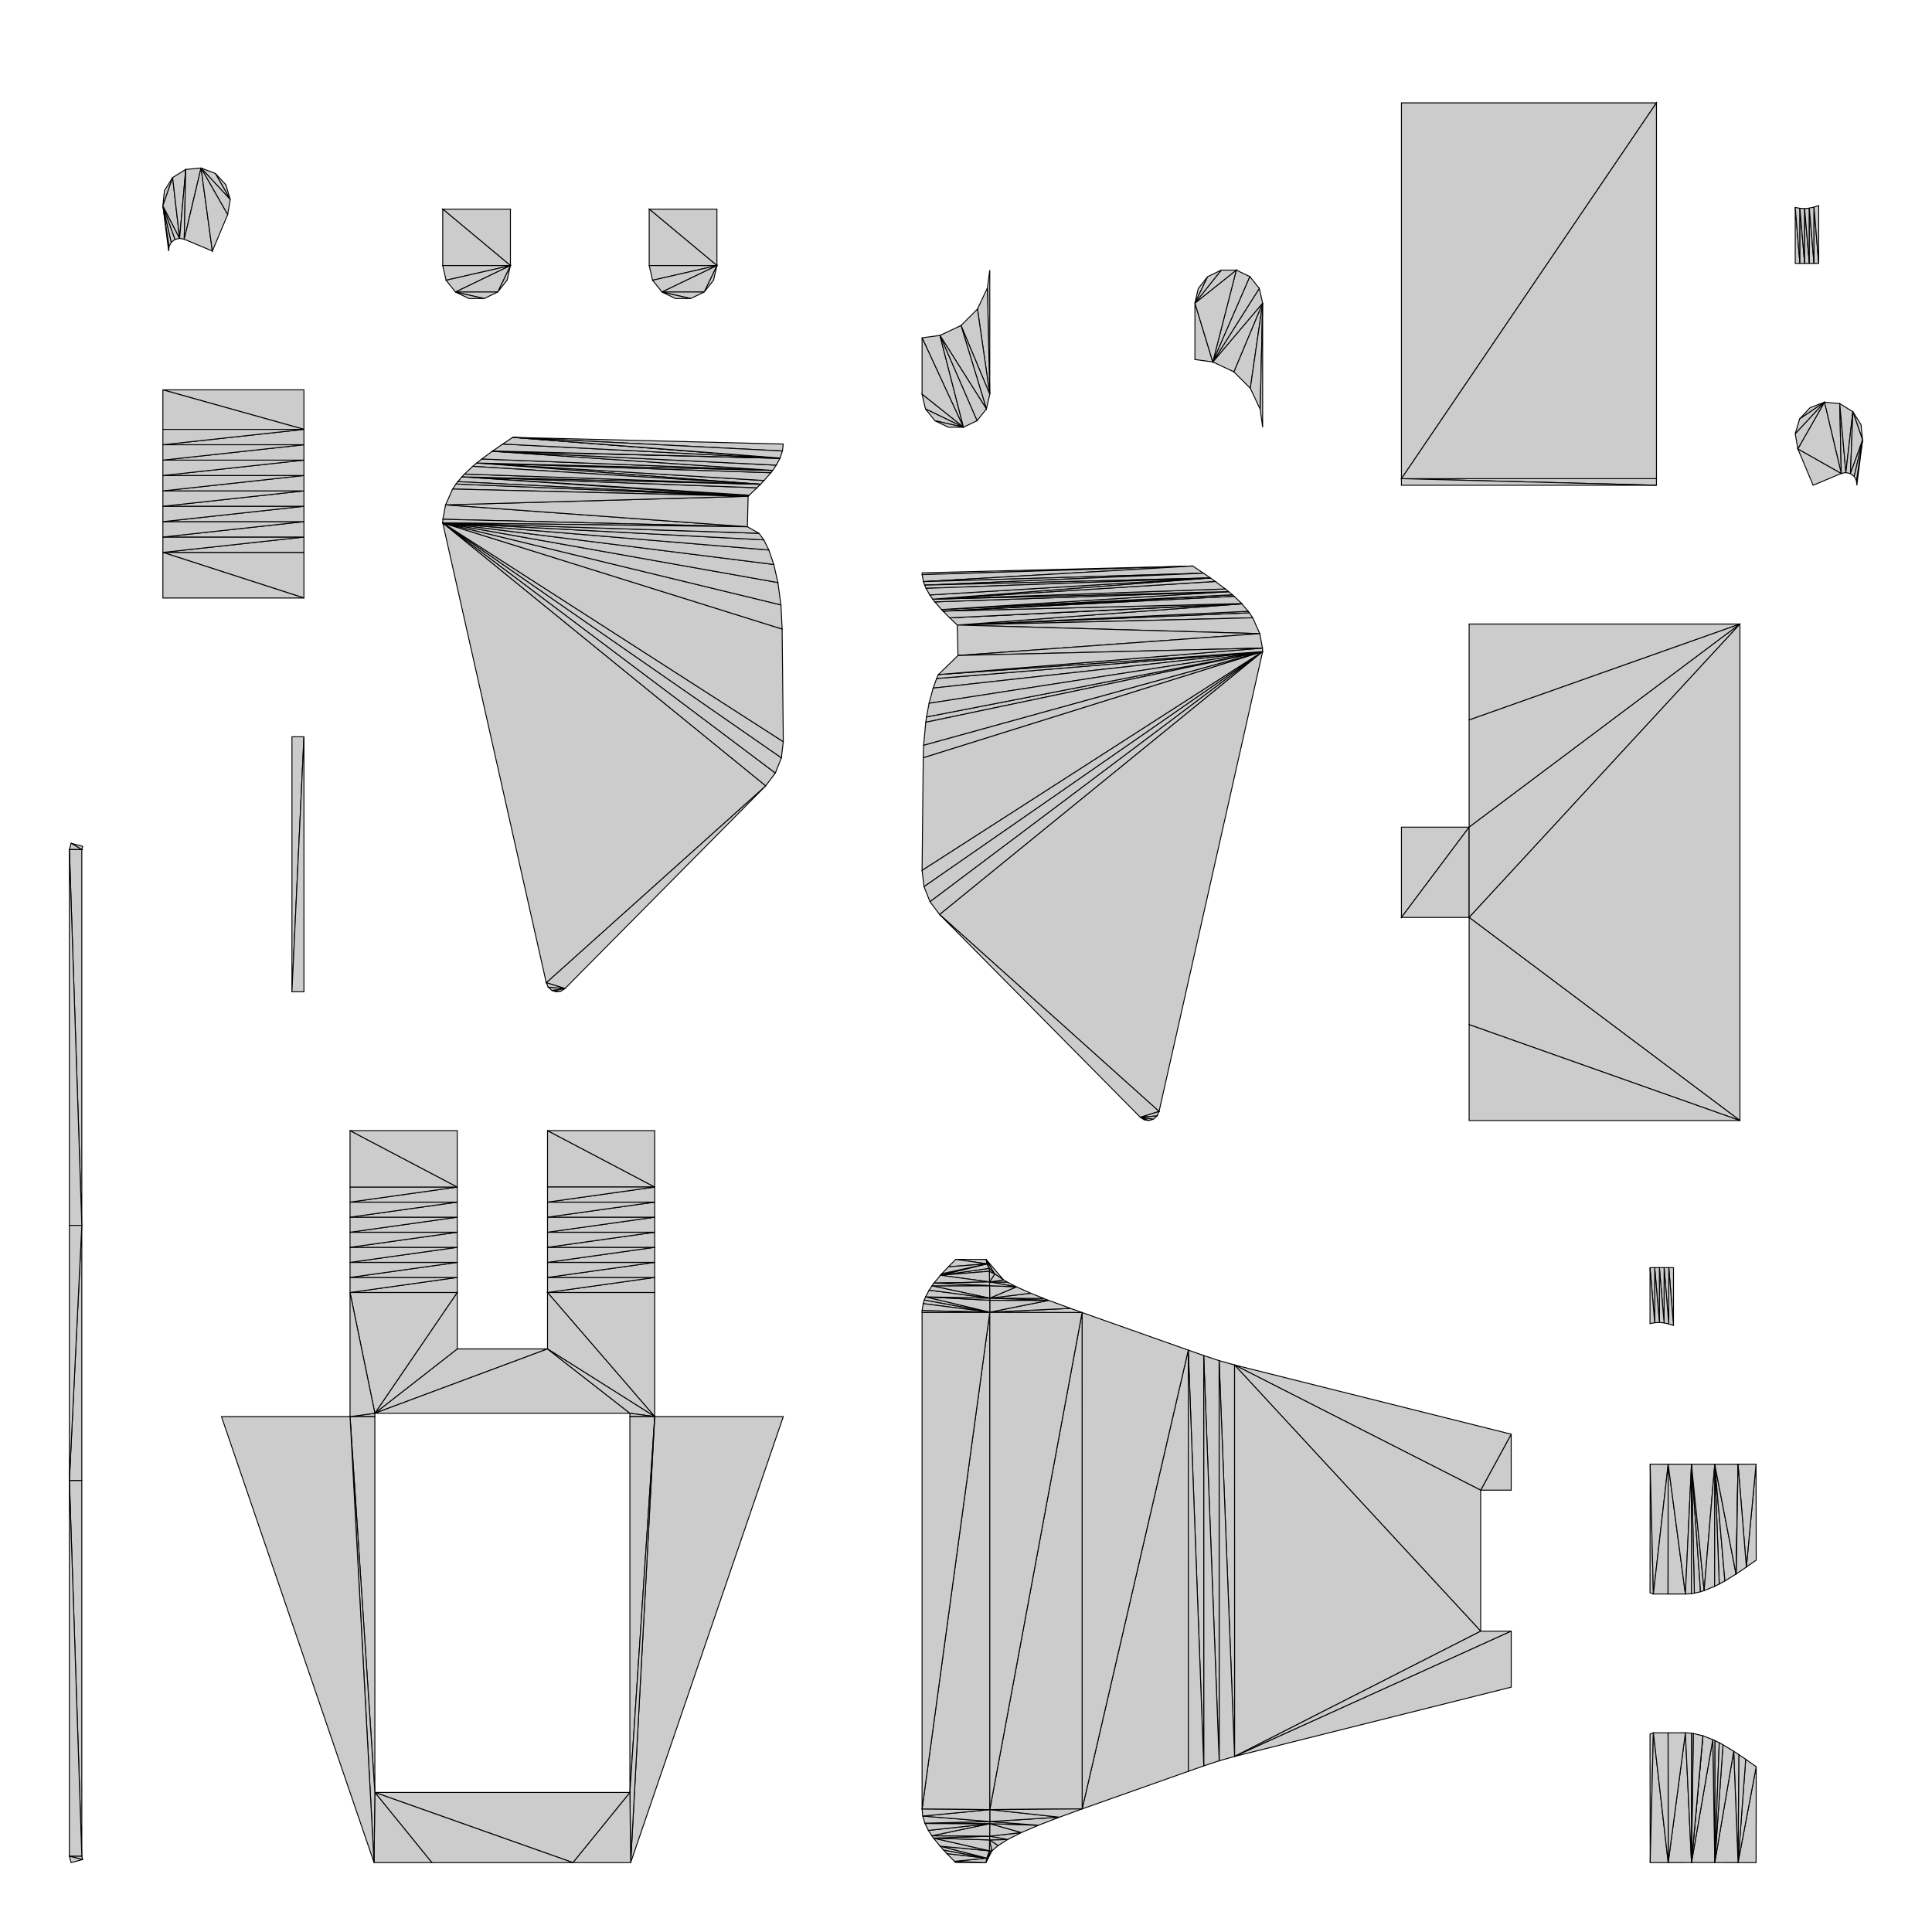 <?xml version="1.0" standalone="no"?>
<!DOCTYPE svg PUBLIC "-//W3C//DTD SVG 1.1//EN" 
  "http://www.w3.org/Graphics/SVG/1.1/DTD/svg11.dtd">
<svg width="2048" height="2048" viewBox="0 0 2048 2048"
     xmlns="http://www.w3.org/2000/svg" version="1.1">
<desc>uv_edit.blend, (Blender 4.2.1 LTS)</desc>
<polygon stroke="black" stroke-width="1" fill="rgb(204, 204, 204)" fill-opacity="1" points="1014.725,662.565 1327.955,654.915 1324.382,649.593 " />
<polygon stroke="black" stroke-width="1" fill="rgb(204, 204, 204)" fill-opacity="1" points="1324.382,649.593 1323.165,647.971 1014.725,662.565 " />
<polygon stroke="black" stroke-width="1" fill="rgb(204, 204, 204)" fill-opacity="1" points="1014.725,662.565 1323.165,647.971 1316.370,640.095 " />
<polygon stroke="black" stroke-width="1" fill="rgb(204, 204, 204)" fill-opacity="1" points="1014.725,662.565 1316.370,640.095 1006.692,654.888 " />
<polygon stroke="black" stroke-width="1" fill="rgb(204, 204, 204)" fill-opacity="1" points="1006.692,654.888 1316.370,640.095 1316.276,639.789 " />
<polygon stroke="black" stroke-width="1" fill="rgb(204, 204, 204)" fill-opacity="1" points="1006.692,654.888 1316.276,639.789 999.607,647.777 " />
<polygon stroke="black" stroke-width="1" fill="rgb(204, 204, 204)" fill-opacity="1" points="1316.276,639.789 1308.223,632.070 999.607,647.777 " />
<polygon stroke="black" stroke-width="1" fill="rgb(204, 204, 204)" fill-opacity="1" points="999.607,647.777 1308.223,632.070 1306.419,630.491 " />
<polygon stroke="black" stroke-width="1" fill="rgb(204, 204, 204)" fill-opacity="1" points="999.607,647.777 1306.419,630.491 998.034,646.120 " />
<polygon stroke="black" stroke-width="1" fill="rgb(204, 204, 204)" fill-opacity="1" points="998.034,646.120 1306.419,630.491 1302.413,627.130 " />
<polygon stroke="black" stroke-width="1" fill="rgb(204, 204, 204)" fill-opacity="1" points="998.034,646.120 1302.413,627.130 990.936,638.021 " />
<polygon stroke="black" stroke-width="1" fill="rgb(204, 204, 204)" fill-opacity="1" points="990.936,638.021 1302.413,627.130 988.701,635.142 " />
<polygon stroke="black" stroke-width="1" fill="rgb(204, 204, 204)" fill-opacity="1" points="1302.413,627.130 1298.899,624.313 988.701,635.142 " />
<polygon stroke="black" stroke-width="1" fill="rgb(204, 204, 204)" fill-opacity="1" points="988.701,635.142 1298.899,624.313 1288.273,616.357 " />
<polygon stroke="black" stroke-width="1" fill="rgb(204, 204, 204)" fill-opacity="1" points="988.701,635.142 1288.273,616.357 1283.003,612.632 " />
<polygon stroke="black" stroke-width="1" fill="rgb(204, 204, 204)" fill-opacity="1" points="988.701,635.142 1283.003,612.632 985.576,630.680 " />
<polygon stroke="black" stroke-width="1" fill="rgb(204, 204, 204)" fill-opacity="1" points="977.437,607.205 977.539,609.156 1264.403,600.011 " />
<polygon stroke="black" stroke-width="1" fill="rgb(204, 204, 204)" fill-opacity="1" points="1264.403,600.011 977.539,609.156 978.895,616.553 " />
<polygon stroke="black" stroke-width="1" fill="rgb(204, 204, 204)" fill-opacity="1" points="1264.403,600.011 978.895,616.553 1275.731,607.615 " />
<polygon stroke="black" stroke-width="1" fill="rgb(204, 204, 204)" fill-opacity="1" points="1275.731,607.615 978.895,616.553 980.155,620.292 " />
<polygon stroke="black" stroke-width="1" fill="rgb(204, 204, 204)" fill-opacity="1" points="1275.731,607.615 980.155,620.292 1283.003,612.632 " />
<polygon stroke="black" stroke-width="1" fill="rgb(204, 204, 204)" fill-opacity="1" points="1283.003,612.632 980.155,620.292 981.625,623.691 " />
<polygon stroke="black" stroke-width="1" fill="rgb(204, 204, 204)" fill-opacity="1" points="1283.003,612.632 981.625,623.691 985.576,630.680 " />
<polygon stroke="black" stroke-width="1" fill="rgb(204, 204, 204)" fill-opacity="1" points="483.377,513.076 479.799,518.404 793.052,526.081 " />
<polygon stroke="black" stroke-width="1" fill="rgb(204, 204, 204)" fill-opacity="1" points="794.254,524.939 489.647,505.440 793.052,526.081 " />
<polygon stroke="black" stroke-width="1" fill="rgb(204, 204, 204)" fill-opacity="1" points="793.052,526.081 489.647,505.440 485.290,510.563 " />
<polygon stroke="black" stroke-width="1" fill="rgb(204, 204, 204)" fill-opacity="1" points="793.052,526.081 485.290,510.563 483.377,513.076 " />
<polygon stroke="black" stroke-width="1" fill="rgb(204, 204, 204)" fill-opacity="1" points="794.254,524.939 802.464,517.048 489.647,505.440 " />
<polygon stroke="black" stroke-width="1" fill="rgb(204, 204, 204)" fill-opacity="1" points="489.647,505.440 802.464,517.048 806.172,513.331 " />
<polygon stroke="black" stroke-width="1" fill="rgb(204, 204, 204)" fill-opacity="1" points="489.647,505.440 806.172,513.331 492.380,502.538 " />
<polygon stroke="black" stroke-width="1" fill="rgb(204, 204, 204)" fill-opacity="1" points="809.993,509.355 505.330,490.820 806.172,513.331 " />
<polygon stroke="black" stroke-width="1" fill="rgb(204, 204, 204)" fill-opacity="1" points="806.172,513.331 505.330,490.820 501.151,494.330 " />
<polygon stroke="black" stroke-width="1" fill="rgb(204, 204, 204)" fill-opacity="1" points="806.172,513.331 501.151,494.330 492.380,502.538 " />
<polygon stroke="black" stroke-width="1" fill="rgb(204, 204, 204)" fill-opacity="1" points="809.993,509.355 817.186,501.081 505.330,490.820 " />
<polygon stroke="black" stroke-width="1" fill="rgb(204, 204, 204)" fill-opacity="1" points="505.330,490.820 817.186,501.081 819.065,498.644 " />
<polygon stroke="black" stroke-width="1" fill="rgb(204, 204, 204)" fill-opacity="1" points="505.330,490.820 819.065,498.644 510.689,486.561 " />
<polygon stroke="black" stroke-width="1" fill="rgb(204, 204, 204)" fill-opacity="1" points="510.689,486.561 819.065,498.644 521.850,478.338 " />
<polygon stroke="black" stroke-width="1" fill="rgb(204, 204, 204)" fill-opacity="1" points="819.065,498.644 822.882,493.086 521.850,478.338 " />
<polygon stroke="black" stroke-width="1" fill="rgb(204, 204, 204)" fill-opacity="1" points="521.850,478.338 822.882,493.086 826.761,485.820 " />
<polygon stroke="black" stroke-width="1" fill="rgb(204, 204, 204)" fill-opacity="1" points="521.850,478.338 826.761,485.820 522.265,478.043 " />
<polygon stroke="black" stroke-width="1" fill="rgb(204, 204, 204)" fill-opacity="1" points="522.265,478.043 826.761,485.820 532.860,470.711 " />
<polygon stroke="black" stroke-width="1" fill="rgb(204, 204, 204)" fill-opacity="1" points="829.378,478.076 830.320,470.717 543.458,463.604 " />
<polygon stroke="black" stroke-width="1" fill="rgb(204, 204, 204)" fill-opacity="1" points="532.860,470.711 826.761,485.820 543.458,463.604 " />
<polygon stroke="black" stroke-width="1" fill="rgb(204, 204, 204)" fill-opacity="1" points="543.458,463.604 826.761,485.820 826.882,485.544 " />
<polygon stroke="black" stroke-width="1" fill="rgb(204, 204, 204)" fill-opacity="1" points="543.458,463.604 826.882,485.544 829.378,478.076 " />
<polygon stroke="black" stroke-width="1" fill="rgb(204, 204, 204)" fill-opacity="1" points="694.026,1370.099 580.387,1370.099 694.026,1501.681 " />
<polygon stroke="black" stroke-width="1" fill="rgb(204, 204, 204)" fill-opacity="1" points="694.026,1501.681 580.387,1370.099 580.387,1429.909 " />
<polygon stroke="black" stroke-width="1" fill="rgb(204, 204, 204)" fill-opacity="1" points="371.052,1501.681 397.368,1501.681 397.368,1498.093 " />
<polygon stroke="black" stroke-width="1" fill="rgb(204, 204, 204)" fill-opacity="1" points="484.691,1429.909 397.368,1498.093 580.387,1429.909 " />
<polygon stroke="black" stroke-width="1" fill="rgb(204, 204, 204)" fill-opacity="1" points="580.387,1429.909 397.368,1498.093 667.710,1498.093 " />
<polygon stroke="black" stroke-width="1" fill="rgb(204, 204, 204)" fill-opacity="1" points="580.387,1429.909 667.710,1498.093 694.026,1501.681 " />
<polygon stroke="black" stroke-width="1" fill="rgb(204, 204, 204)" fill-opacity="1" points="694.026,1501.681 667.710,1498.093 667.710,1501.681 " />
<polygon stroke="black" stroke-width="1" fill="rgb(204, 204, 204)" fill-opacity="1" points="484.691,1429.909 484.691,1370.099 397.368,1498.093 " />
<polygon stroke="black" stroke-width="1" fill="rgb(204, 204, 204)" fill-opacity="1" points="397.368,1498.093 484.691,1370.099 371.052,1370.099 " />
<polygon stroke="black" stroke-width="1" fill="rgb(204, 204, 204)" fill-opacity="1" points="397.368,1498.093 371.052,1370.099 371.052,1501.681 " />
<polygon stroke="black" stroke-width="1" fill="rgb(204, 204, 204)" fill-opacity="1" points="694.026,1501.681 667.710,1501.681 667.710,1900.061 " />
<polygon stroke="black" stroke-width="1" fill="rgb(204, 204, 204)" fill-opacity="1" points="322.185,633.918 322.185,585.568 172.660,585.568 " />
<polygon stroke="black" stroke-width="1" fill="rgb(204, 204, 204)" fill-opacity="1" points="397.368,1900.061 397.368,1501.681 371.052,1501.681 " />
<polygon stroke="black" stroke-width="1" fill="rgb(204, 204, 204)" fill-opacity="1" points="830.320,1501.681 694.026,1501.681 668.555,1974.441 " />
<polygon stroke="black" stroke-width="1" fill="rgb(204, 204, 204)" fill-opacity="1" points="668.555,1974.441 694.026,1501.681 667.710,1900.061 " />
<polygon stroke="black" stroke-width="1" fill="rgb(204, 204, 204)" fill-opacity="1" points="668.555,1974.441 667.710,1900.061 607.301,1974.441 " />
<polygon stroke="black" stroke-width="1" fill="rgb(204, 204, 204)" fill-opacity="1" points="607.301,1974.441 667.710,1900.061 397.368,1900.061 " />
<polygon stroke="black" stroke-width="1" fill="rgb(204, 204, 204)" fill-opacity="1" points="172.660,585.568 172.660,633.918 322.185,633.918 " />
<polygon stroke="black" stroke-width="1" fill="rgb(204, 204, 204)" fill-opacity="1" points="457.776,1974.441 607.301,1974.441 397.368,1900.061 " />
<polygon stroke="black" stroke-width="1" fill="rgb(204, 204, 204)" fill-opacity="1" points="457.776,1974.441 397.368,1900.061 396.522,1974.441 " />
<polygon stroke="black" stroke-width="1" fill="rgb(204, 204, 204)" fill-opacity="1" points="396.522,1974.441 397.368,1900.061 371.052,1501.681 " />
<polygon stroke="black" stroke-width="1" fill="rgb(204, 204, 204)" fill-opacity="1" points="396.522,1974.441 371.052,1501.681 234.758,1501.681 " />
<polygon stroke="black" stroke-width="1" fill="rgb(204, 204, 204)" fill-opacity="1" points="541.074,281.501 541.074,221.691 469.302,221.691 " />
<polygon stroke="black" stroke-width="1" fill="rgb(204, 204, 204)" fill-opacity="1" points="469.302,221.691 469.302,281.501 541.074,281.501 " />
<polygon stroke="black" stroke-width="1" fill="rgb(204, 204, 204)" fill-opacity="1" points="541.074,281.501 469.302,281.501 472.856,297.071 " />
<polygon stroke="black" stroke-width="1" fill="rgb(204, 204, 204)" fill-opacity="1" points="541.074,281.501 472.856,297.071 482.814,309.558 " />
<polygon stroke="black" stroke-width="1" fill="rgb(204, 204, 204)" fill-opacity="1" points="537.520,297.071 541.074,281.501 527.563,309.558 " />
<polygon stroke="black" stroke-width="1" fill="rgb(204, 204, 204)" fill-opacity="1" points="527.563,309.558 541.074,281.501 482.814,309.558 " />
<polygon stroke="black" stroke-width="1" fill="rgb(204, 204, 204)" fill-opacity="1" points="527.563,309.558 482.814,309.558 513.174,316.487 " />
<polygon stroke="black" stroke-width="1" fill="rgb(204, 204, 204)" fill-opacity="1" points="513.174,316.487 482.814,309.558 497.203,316.487 " />
<polygon stroke="black" stroke-width="1" fill="rgb(204, 204, 204)" fill-opacity="1" points="1324.937,293.255 1310.547,286.325 1285.615,383.665 " />
<polygon stroke="black" stroke-width="1" fill="rgb(204, 204, 204)" fill-opacity="1" points="1266.676,321.311 1266.676,381.121 1285.615,383.665 " />
<polygon stroke="black" stroke-width="1" fill="rgb(204, 204, 204)" fill-opacity="1" points="1280.188,293.255 1270.230,305.741 1266.676,321.311 " />
<polygon stroke="black" stroke-width="1" fill="rgb(204, 204, 204)" fill-opacity="1" points="1307.945,394.173 1325.396,411.624 1338.448,321.311 " />
<polygon stroke="black" stroke-width="1" fill="rgb(204, 204, 204)" fill-opacity="1" points="1338.448,321.311 1325.396,411.624 1335.904,433.955 " />
<polygon stroke="black" stroke-width="1" fill="rgb(204, 204, 204)" fill-opacity="1" points="1338.448,321.311 1335.904,433.955 1338.448,452.894 " />
<polygon stroke="black" stroke-width="1" fill="rgb(204, 204, 204)" fill-opacity="1" points="1285.615,383.665 1310.547,286.325 1266.676,321.311 " />
<polygon stroke="black" stroke-width="1" fill="rgb(204, 204, 204)" fill-opacity="1" points="1266.676,321.311 1310.547,286.325 1294.577,286.325 " />
<polygon stroke="black" stroke-width="1" fill="rgb(204, 204, 204)" fill-opacity="1" points="1266.676,321.311 1294.577,286.325 1280.188,293.255 " />
<polygon stroke="black" stroke-width="1" fill="rgb(204, 204, 204)" fill-opacity="1" points="1307.945,394.173 1338.448,321.311 1285.615,383.665 " />
<polygon stroke="black" stroke-width="1" fill="rgb(204, 204, 204)" fill-opacity="1" points="1285.615,383.665 1338.448,321.311 1334.894,305.741 " />
<polygon stroke="black" stroke-width="1" fill="rgb(204, 204, 204)" fill-opacity="1" points="1285.615,383.665 1334.894,305.741 1324.937,293.255 " />
<polygon stroke="black" stroke-width="1" fill="rgb(204, 204, 204)" fill-opacity="1" points="371.052,1370.099 484.691,1370.099 484.691,1354.128 " />
<polygon stroke="black" stroke-width="1" fill="rgb(204, 204, 204)" fill-opacity="1" points="371.052,1370.099 484.691,1354.128 371.052,1354.128 " />
<polygon stroke="black" stroke-width="1" fill="rgb(204, 204, 204)" fill-opacity="1" points="371.052,1354.128 484.691,1354.128 484.691,1338.158 " />
<polygon stroke="black" stroke-width="1" fill="rgb(204, 204, 204)" fill-opacity="1" points="371.052,1354.128 484.691,1338.158 371.052,1338.158 " />
<polygon stroke="black" stroke-width="1" fill="rgb(204, 204, 204)" fill-opacity="1" points="371.052,1338.158 484.691,1338.158 484.691,1322.187 " />
<polygon stroke="black" stroke-width="1" fill="rgb(204, 204, 204)" fill-opacity="1" points="371.052,1338.158 484.691,1322.187 371.052,1322.187 " />
<polygon stroke="black" stroke-width="1" fill="rgb(204, 204, 204)" fill-opacity="1" points="371.052,1322.187 484.691,1322.187 484.691,1306.216 " />
<polygon stroke="black" stroke-width="1" fill="rgb(204, 204, 204)" fill-opacity="1" points="371.052,1322.187 484.691,1306.216 371.052,1306.216 " />
<polygon stroke="black" stroke-width="1" fill="rgb(204, 204, 204)" fill-opacity="1" points="371.052,1306.216 484.691,1306.216 484.691,1290.245 " />
<polygon stroke="black" stroke-width="1" fill="rgb(204, 204, 204)" fill-opacity="1" points="371.052,1306.216 484.691,1290.245 371.052,1290.245 " />
<polygon stroke="black" stroke-width="1" fill="rgb(204, 204, 204)" fill-opacity="1" points="371.052,1290.245 484.691,1290.245 484.691,1274.275 " />
<polygon stroke="black" stroke-width="1" fill="rgb(204, 204, 204)" fill-opacity="1" points="371.052,1290.245 484.691,1274.275 371.052,1274.274 " />
<polygon stroke="black" stroke-width="1" fill="rgb(204, 204, 204)" fill-opacity="1" points="371.052,1274.274 484.691,1274.275 484.691,1258.304 " />
<polygon stroke="black" stroke-width="1" fill="rgb(204, 204, 204)" fill-opacity="1" points="371.052,1274.274 484.691,1258.304 371.052,1258.304 " />
<polygon stroke="black" stroke-width="1" fill="rgb(204, 204, 204)" fill-opacity="1" points="371.052,1258.304 484.691,1258.304 371.052,1198.494 " />
<polygon stroke="black" stroke-width="1" fill="rgb(204, 204, 204)" fill-opacity="1" points="371.052,1198.494 484.691,1258.304 484.691,1198.494 " />
<polygon stroke="black" stroke-width="1" fill="rgb(204, 204, 204)" fill-opacity="1" points="1049.209,417.907 1049.209,286.325 1046.665,305.264 " />
<polygon stroke="black" stroke-width="1" fill="rgb(204, 204, 204)" fill-opacity="1" points="996.376,355.554 977.437,358.097 1021.309,452.894 " />
<polygon stroke="black" stroke-width="1" fill="rgb(204, 204, 204)" fill-opacity="1" points="1021.309,452.894 977.437,358.097 977.437,417.907 " />
<polygon stroke="black" stroke-width="1" fill="rgb(204, 204, 204)" fill-opacity="1" points="1046.665,305.264 1036.157,327.595 1049.209,417.907 " />
<polygon stroke="black" stroke-width="1" fill="rgb(204, 204, 204)" fill-opacity="1" points="1049.209,417.907 1036.157,327.595 1018.706,345.046 " />
<polygon stroke="black" stroke-width="1" fill="rgb(204, 204, 204)" fill-opacity="1" points="1049.209,417.907 1018.706,345.046 1045.655,433.478 " />
<polygon stroke="black" stroke-width="1" fill="rgb(204, 204, 204)" fill-opacity="1" points="1045.655,433.478 1018.706,345.046 996.376,355.554 " />
<polygon stroke="black" stroke-width="1" fill="rgb(204, 204, 204)" fill-opacity="1" points="1045.655,433.478 996.376,355.554 1035.698,445.964 " />
<polygon stroke="black" stroke-width="1" fill="rgb(204, 204, 204)" fill-opacity="1" points="1035.698,445.964 996.376,355.554 1021.309,452.894 " />
<polygon stroke="black" stroke-width="1" fill="rgb(204, 204, 204)" fill-opacity="1" points="977.437,417.907 980.991,433.478 1021.309,452.894 " />
<polygon stroke="black" stroke-width="1" fill="rgb(204, 204, 204)" fill-opacity="1" points="1021.309,452.894 980.991,433.478 990.949,445.964 " />
<polygon stroke="black" stroke-width="1" fill="rgb(204, 204, 204)" fill-opacity="1" points="1021.309,452.894 990.949,445.964 1005.338,452.894 " />
<polygon stroke="black" stroke-width="1" fill="rgb(204, 204, 204)" fill-opacity="1" points="759.963,281.501 759.963,221.691 688.191,221.691 " />
<polygon stroke="black" stroke-width="1" fill="rgb(204, 204, 204)" fill-opacity="1" points="688.191,221.691 688.191,281.501 759.963,281.501 " />
<polygon stroke="black" stroke-width="1" fill="rgb(204, 204, 204)" fill-opacity="1" points="759.963,281.501 688.191,281.501 691.745,297.071 " />
<polygon stroke="black" stroke-width="1" fill="rgb(204, 204, 204)" fill-opacity="1" points="759.963,281.501 691.745,297.071 701.703,309.558 " />
<polygon stroke="black" stroke-width="1" fill="rgb(204, 204, 204)" fill-opacity="1" points="756.409,297.071 759.963,281.501 746.452,309.558 " />
<polygon stroke="black" stroke-width="1" fill="rgb(204, 204, 204)" fill-opacity="1" points="746.452,309.558 759.963,281.501 701.703,309.558 " />
<polygon stroke="black" stroke-width="1" fill="rgb(204, 204, 204)" fill-opacity="1" points="746.452,309.558 701.703,309.558 732.063,316.487 " />
<polygon stroke="black" stroke-width="1" fill="rgb(204, 204, 204)" fill-opacity="1" points="732.063,316.487 701.703,309.558 716.092,316.487 " />
<polygon stroke="black" stroke-width="1" fill="rgb(204, 204, 204)" fill-opacity="1" points="580.387,1258.304 694.026,1258.304 580.387,1198.494 " />
<polygon stroke="black" stroke-width="1" fill="rgb(204, 204, 204)" fill-opacity="1" points="580.387,1198.494 694.026,1258.304 694.026,1198.494 " />
<polygon stroke="black" stroke-width="1" fill="rgb(204, 204, 204)" fill-opacity="1" points="580.387,1370.099 694.026,1370.099 694.026,1354.128 " />
<polygon stroke="black" stroke-width="1" fill="rgb(204, 204, 204)" fill-opacity="1" points="580.387,1370.099 694.026,1354.128 580.387,1354.128 " />
<polygon stroke="black" stroke-width="1" fill="rgb(204, 204, 204)" fill-opacity="1" points="580.387,1354.128 694.026,1354.128 694.026,1338.158 " />
<polygon stroke="black" stroke-width="1" fill="rgb(204, 204, 204)" fill-opacity="1" points="580.387,1354.128 694.026,1338.158 580.387,1338.158 " />
<polygon stroke="black" stroke-width="1" fill="rgb(204, 204, 204)" fill-opacity="1" points="580.387,1338.158 694.026,1338.158 694.026,1322.187 " />
<polygon stroke="black" stroke-width="1" fill="rgb(204, 204, 204)" fill-opacity="1" points="580.387,1338.158 694.026,1322.187 580.387,1322.187 " />
<polygon stroke="black" stroke-width="1" fill="rgb(204, 204, 204)" fill-opacity="1" points="580.387,1322.187 694.026,1322.187 694.026,1306.216 " />
<polygon stroke="black" stroke-width="1" fill="rgb(204, 204, 204)" fill-opacity="1" points="580.387,1322.187 694.026,1306.216 580.387,1306.216 " />
<polygon stroke="black" stroke-width="1" fill="rgb(204, 204, 204)" fill-opacity="1" points="580.387,1306.216 694.026,1306.216 694.026,1290.245 " />
<polygon stroke="black" stroke-width="1" fill="rgb(204, 204, 204)" fill-opacity="1" points="580.387,1306.216 694.026,1290.245 580.387,1290.245 " />
<polygon stroke="black" stroke-width="1" fill="rgb(204, 204, 204)" fill-opacity="1" points="580.387,1290.245 694.026,1290.245 694.026,1274.275 " />
<polygon stroke="black" stroke-width="1" fill="rgb(204, 204, 204)" fill-opacity="1" points="580.387,1290.245 694.026,1274.275 580.387,1274.275 " />
<polygon stroke="black" stroke-width="1" fill="rgb(204, 204, 204)" fill-opacity="1" points="580.387,1274.275 694.026,1274.275 694.026,1258.304 " />
<polygon stroke="black" stroke-width="1" fill="rgb(204, 204, 204)" fill-opacity="1" points="580.387,1274.275 694.026,1258.304 580.387,1258.304 " />
<polygon stroke="black" stroke-width="1" fill="rgb(204, 204, 204)" fill-opacity="1" points="1049.252,1918.261 1049.218,1390.955 977.437,1917.723 " />
<polygon stroke="black" stroke-width="1" fill="rgb(204, 204, 204)" fill-opacity="1" points="977.437,1917.723 1049.218,1390.955 977.437,1391.275 " />
<polygon stroke="black" stroke-width="1" fill="rgb(204, 204, 204)" fill-opacity="1" points="1327.955,654.915 1014.725,662.565 1335.438,671.682 " />
<polygon stroke="black" stroke-width="1" fill="rgb(204, 204, 204)" fill-opacity="1" points="1335.438,671.682 1014.725,662.565 1015.514,694.854 " />
<polygon stroke="black" stroke-width="1" fill="rgb(204, 204, 204)" fill-opacity="1" points="1335.438,671.682 1015.514,694.854 1338.266,686.971 " />
<polygon stroke="black" stroke-width="1" fill="rgb(204, 204, 204)" fill-opacity="1" points="469.485,550.462 792.260,558.373 472.314,535.172 " />
<polygon stroke="black" stroke-width="1" fill="rgb(204, 204, 204)" fill-opacity="1" points="472.314,535.172 792.260,558.373 793.052,526.081 " />
<polygon stroke="black" stroke-width="1" fill="rgb(204, 204, 204)" fill-opacity="1" points="472.314,535.172 793.052,526.081 479.799,518.404 " />
<polygon stroke="black" stroke-width="1" fill="rgb(204, 204, 204)" fill-opacity="1" points="1844.425,661.510 1557.337,661.510 1557.337,763.187 " />
<polygon stroke="black" stroke-width="1" fill="rgb(204, 204, 204)" fill-opacity="1" points="1485.565,876.826 1485.565,972.522 1557.337,876.826 " />
<polygon stroke="black" stroke-width="1" fill="rgb(204, 204, 204)" fill-opacity="1" points="1557.337,876.826 1485.565,972.522 1557.337,972.522 " />
<polygon stroke="black" stroke-width="1" fill="rgb(204, 204, 204)" fill-opacity="1" points="1557.337,763.187 1557.337,876.826 1844.425,661.510 " />
<polygon stroke="black" stroke-width="1" fill="rgb(204, 204, 204)" fill-opacity="1" points="1844.425,661.510 1557.337,876.826 1557.337,972.522 " />
<polygon stroke="black" stroke-width="1" fill="rgb(204, 204, 204)" fill-opacity="1" points="1844.425,661.510 1557.337,972.522 1844.425,1187.838 " />
<polygon stroke="black" stroke-width="1" fill="rgb(204, 204, 204)" fill-opacity="1" points="1844.425,1187.838 1557.337,972.522 1557.337,1086.161 " />
<polygon stroke="black" stroke-width="1" fill="rgb(204, 204, 204)" fill-opacity="1" points="1844.425,1187.838 1557.337,1086.161 1557.337,1187.838 " />
<polygon stroke="black" stroke-width="1" fill="rgb(204, 204, 204)" fill-opacity="1" points="1601.933,1579.636 1601.925,1520.305 1569.593,1579.640 " />
<polygon stroke="black" stroke-width="1" fill="rgb(204, 204, 204)" fill-opacity="1" points="1569.593,1579.640 1601.925,1520.305 1308.642,1446.911 " />
<polygon stroke="black" stroke-width="1" fill="rgb(204, 204, 204)" fill-opacity="1" points="1569.593,1579.640 1308.642,1446.911 1569.612,1729.120 " />
<polygon stroke="black" stroke-width="1" fill="rgb(204, 204, 204)" fill-opacity="1" points="1569.612,1729.120 1308.642,1446.911 1308.694,1861.915 " />
<polygon stroke="black" stroke-width="1" fill="rgb(204, 204, 204)" fill-opacity="1" points="1569.612,1729.120 1308.694,1861.915 1601.951,1729.116 " />
<polygon stroke="black" stroke-width="1" fill="rgb(204, 204, 204)" fill-opacity="1" points="1601.951,1729.116 1308.694,1861.915 1601.959,1788.447 " />
<polygon stroke="black" stroke-width="1" fill="rgb(204, 204, 204)" fill-opacity="1" points="322.185,413.267 172.660,413.267 322.185,455.134 " />
<polygon stroke="black" stroke-width="1" fill="rgb(204, 204, 204)" fill-opacity="1" points="322.185,455.134 172.660,413.267 172.660,455.134 " />
<polygon stroke="black" stroke-width="1" fill="rgb(204, 204, 204)" fill-opacity="1" points="172.660,585.568 322.185,585.568 322.185,569.264 " />
<polygon stroke="black" stroke-width="1" fill="rgb(204, 204, 204)" fill-opacity="1" points="172.660,585.568 322.185,569.264 172.660,569.264 " />
<polygon stroke="black" stroke-width="1" fill="rgb(204, 204, 204)" fill-opacity="1" points="172.660,569.264 322.185,569.264 322.185,552.960 " />
<polygon stroke="black" stroke-width="1" fill="rgb(204, 204, 204)" fill-opacity="1" points="172.660,569.264 322.185,552.960 172.660,552.960 " />
<polygon stroke="black" stroke-width="1" fill="rgb(204, 204, 204)" fill-opacity="1" points="172.660,552.960 322.185,552.960 322.185,536.655 " />
<polygon stroke="black" stroke-width="1" fill="rgb(204, 204, 204)" fill-opacity="1" points="172.660,552.960 322.185,536.655 172.660,536.655 " />
<polygon stroke="black" stroke-width="1" fill="rgb(204, 204, 204)" fill-opacity="1" points="172.660,536.655 322.185,536.655 322.185,520.351 " />
<polygon stroke="black" stroke-width="1" fill="rgb(204, 204, 204)" fill-opacity="1" points="172.660,536.655 322.185,520.351 172.660,520.351 " />
<polygon stroke="black" stroke-width="1" fill="rgb(204, 204, 204)" fill-opacity="1" points="172.660,520.351 322.185,520.351 322.185,504.047 " />
<polygon stroke="black" stroke-width="1" fill="rgb(204, 204, 204)" fill-opacity="1" points="172.660,520.351 322.185,504.047 172.660,504.047 " />
<polygon stroke="black" stroke-width="1" fill="rgb(204, 204, 204)" fill-opacity="1" points="172.660,504.047 322.185,504.047 322.185,487.743 " />
<polygon stroke="black" stroke-width="1" fill="rgb(204, 204, 204)" fill-opacity="1" points="172.660,504.047 322.185,487.743 172.660,487.742 " />
<polygon stroke="black" stroke-width="1" fill="rgb(204, 204, 204)" fill-opacity="1" points="172.660,487.742 322.185,487.743 322.185,471.438 " />
<polygon stroke="black" stroke-width="1" fill="rgb(204, 204, 204)" fill-opacity="1" points="172.660,487.742 322.185,471.438 172.660,471.438 " />
<polygon stroke="black" stroke-width="1" fill="rgb(204, 204, 204)" fill-opacity="1" points="172.660,471.438 322.185,471.438 322.185,455.134 " />
<polygon stroke="black" stroke-width="1" fill="rgb(204, 204, 204)" fill-opacity="1" points="172.660,471.438 322.185,455.134 172.660,455.134 " />
<polygon stroke="black" stroke-width="1" fill="rgb(204, 204, 204)" fill-opacity="1" points="1967.908,509.432 1968.319,514.393 1974.442,466.432 " />
<polygon stroke="black" stroke-width="1" fill="rgb(204, 204, 204)" fill-opacity="1" points="1974.442,466.432 1972.778,450.213 1964.110,436.404 " />
<polygon stroke="black" stroke-width="1" fill="rgb(204, 204, 204)" fill-opacity="1" points="1933.994,426.331 1951.815,501.852 1950.227,427.855 " />
<polygon stroke="black" stroke-width="1" fill="rgb(204, 204, 204)" fill-opacity="1" points="1950.227,427.855 1951.815,501.852 1956.705,500.919 " />
<polygon stroke="black" stroke-width="1" fill="rgb(204, 204, 204)" fill-opacity="1" points="1950.227,427.855 1956.705,500.919 1964.110,436.404 " />
<polygon stroke="black" stroke-width="1" fill="rgb(204, 204, 204)" fill-opacity="1" points="1964.110,436.404 1956.705,500.919 1961.551,502.057 " />
<polygon stroke="black" stroke-width="1" fill="rgb(204, 204, 204)" fill-opacity="1" points="1964.110,436.404 1961.551,502.057 1974.442,466.432 " />
<polygon stroke="black" stroke-width="1" fill="rgb(204, 204, 204)" fill-opacity="1" points="1974.442,466.432 1961.551,502.057 1965.514,505.069 " />
<polygon stroke="black" stroke-width="1" fill="rgb(204, 204, 204)" fill-opacity="1" points="1974.442,466.432 1965.514,505.069 1967.908,509.432 " />
<polygon stroke="black" stroke-width="1" fill="rgb(204, 204, 204)" fill-opacity="1" points="1933.994,426.331 1918.762,432.147 1907.676,444.102 " />
<polygon stroke="black" stroke-width="1" fill="rgb(204, 204, 204)" fill-opacity="1" points="1921.996,514.393 1951.815,501.852 1905.765,475.801 " />
<polygon stroke="black" stroke-width="1" fill="rgb(204, 204, 204)" fill-opacity="1" points="1905.765,475.801 1951.815,501.852 1933.994,426.331 " />
<polygon stroke="black" stroke-width="1" fill="rgb(204, 204, 204)" fill-opacity="1" points="1905.765,475.801 1933.994,426.331 1903.023,459.728 " />
<polygon stroke="black" stroke-width="1" fill="rgb(204, 204, 204)" fill-opacity="1" points="1903.023,459.728 1933.994,426.331 1907.676,444.102 " />
<polygon stroke="black" stroke-width="1" fill="rgb(204, 204, 204)" fill-opacity="1" points="172.660,218.189 178.783,266.150 179.194,261.189 " />
<polygon stroke="black" stroke-width="1" fill="rgb(204, 204, 204)" fill-opacity="1" points="179.194,261.189 181.588,256.825 172.660,218.189 " />
<polygon stroke="black" stroke-width="1" fill="rgb(204, 204, 204)" fill-opacity="1" points="172.660,218.189 181.588,256.825 185.551,253.813 " />
<polygon stroke="black" stroke-width="1" fill="rgb(204, 204, 204)" fill-opacity="1" points="172.660,218.189 185.551,253.813 190.397,252.676 " />
<polygon stroke="black" stroke-width="1" fill="rgb(204, 204, 204)" fill-opacity="1" points="174.323,201.970 172.660,218.189 182.991,188.161 " />
<polygon stroke="black" stroke-width="1" fill="rgb(204, 204, 204)" fill-opacity="1" points="182.991,188.161 172.660,218.189 190.397,252.676 " />
<polygon stroke="black" stroke-width="1" fill="rgb(204, 204, 204)" fill-opacity="1" points="182.991,188.161 190.397,252.676 196.874,179.612 " />
<polygon stroke="black" stroke-width="1" fill="rgb(204, 204, 204)" fill-opacity="1" points="196.874,179.612 190.397,252.676 195.286,253.608 " />
<polygon stroke="black" stroke-width="1" fill="rgb(204, 204, 204)" fill-opacity="1" points="196.874,179.612 195.286,253.608 213.107,178.088 " />
<polygon stroke="black" stroke-width="1" fill="rgb(204, 204, 204)" fill-opacity="1" points="213.107,178.088 195.286,253.608 225.105,266.150 " />
<polygon stroke="black" stroke-width="1" fill="rgb(204, 204, 204)" fill-opacity="1" points="239.425,195.859 228.339,183.904 244.078,211.485 " />
<polygon stroke="black" stroke-width="1" fill="rgb(204, 204, 204)" fill-opacity="1" points="244.078,211.485 228.339,183.904 213.107,178.088 " />
<polygon stroke="black" stroke-width="1" fill="rgb(204, 204, 204)" fill-opacity="1" points="244.078,211.485 213.107,178.088 241.336,227.557 " />
<polygon stroke="black" stroke-width="1" fill="rgb(204, 204, 204)" fill-opacity="1" points="241.336,227.557 213.107,178.088 225.105,266.150 " />
<polygon stroke="black" stroke-width="1" fill="rgb(204, 204, 204)" fill-opacity="1" points="1259.688,1877.672 1259.632,1431.166 1147.131,1917.517 " />
<polygon stroke="black" stroke-width="1" fill="rgb(204, 204, 204)" fill-opacity="1" points="1147.131,1917.517 1259.632,1431.166 1147.065,1391.349 " />
<polygon stroke="black" stroke-width="1" fill="rgb(204, 204, 204)" fill-opacity="1" points="1147.131,1917.517 1147.065,1391.349 1049.252,1918.261 " />
<polygon stroke="black" stroke-width="1" fill="rgb(204, 204, 204)" fill-opacity="1" points="1049.252,1918.261 1147.065,1391.349 1049.218,1390.955 " />
<polygon stroke="black" stroke-width="1" fill="rgb(204, 204, 204)" fill-opacity="1" points="792.260,558.373 469.485,550.462 469.302,554.260 " />
<polygon stroke="black" stroke-width="1" fill="rgb(204, 204, 204)" fill-opacity="1" points="828.263,803.444 830.320,786.242 469.302,554.260 " />
<polygon stroke="black" stroke-width="1" fill="rgb(204, 204, 204)" fill-opacity="1" points="469.302,554.260 830.320,786.242 829.101,666.814 " />
<polygon stroke="black" stroke-width="1" fill="rgb(204, 204, 204)" fill-opacity="1" points="469.302,554.260 829.101,666.814 827.812,641.233 " />
<polygon stroke="black" stroke-width="1" fill="rgb(204, 204, 204)" fill-opacity="1" points="598.932,1047.902 811.692,832.999 579.061,1041.706 " />
<polygon stroke="black" stroke-width="1" fill="rgb(204, 204, 204)" fill-opacity="1" points="579.061,1041.706 811.692,832.999 469.302,554.260 " />
<polygon stroke="black" stroke-width="1" fill="rgb(204, 204, 204)" fill-opacity="1" points="469.302,554.260 811.692,832.999 821.895,819.427 " />
<polygon stroke="black" stroke-width="1" fill="rgb(204, 204, 204)" fill-opacity="1" points="469.302,554.260 821.895,819.427 828.263,803.444 " />
<polygon stroke="black" stroke-width="1" fill="rgb(204, 204, 204)" fill-opacity="1" points="827.812,641.233 824.628,617.543 469.302,554.260 " />
<polygon stroke="black" stroke-width="1" fill="rgb(204, 204, 204)" fill-opacity="1" points="469.302,554.260 824.628,617.543 820.255,598.374 " />
<polygon stroke="black" stroke-width="1" fill="rgb(204, 204, 204)" fill-opacity="1" points="469.302,554.260 820.255,598.374 814.994,583.023 " />
<polygon stroke="black" stroke-width="1" fill="rgb(204, 204, 204)" fill-opacity="1" points="589.753,1051.377 594.688,1050.674 584.981,1049.889 " />
<polygon stroke="black" stroke-width="1" fill="rgb(204, 204, 204)" fill-opacity="1" points="584.981,1049.889 594.688,1050.674 598.932,1047.902 " />
<polygon stroke="black" stroke-width="1" fill="rgb(204, 204, 204)" fill-opacity="1" points="584.981,1049.889 598.932,1047.902 581.199,1046.468 " />
<polygon stroke="black" stroke-width="1" fill="rgb(204, 204, 204)" fill-opacity="1" points="581.199,1046.468 598.932,1047.902 579.061,1041.706 " />
<polygon stroke="black" stroke-width="1" fill="rgb(204, 204, 204)" fill-opacity="1" points="814.994,583.023 809.636,572.266 469.302,554.260 " />
<polygon stroke="black" stroke-width="1" fill="rgb(204, 204, 204)" fill-opacity="1" points="469.302,554.260 809.636,572.266 804.580,565.330 " />
<polygon stroke="black" stroke-width="1" fill="rgb(204, 204, 204)" fill-opacity="1" points="469.302,554.260 804.580,565.330 792.260,558.373 " />
<polygon stroke="black" stroke-width="1" fill="rgb(204, 204, 204)" fill-opacity="1" points="1045.142,1974.442 1051.500,1961.945 1048.735,1965.014 " />
<polygon stroke="black" stroke-width="1" fill="rgb(204, 204, 204)" fill-opacity="1" points="1045.142,1974.442 1048.735,1965.014 1046.006,1969.678 " />
<polygon stroke="black" stroke-width="1" fill="rgb(204, 204, 204)" fill-opacity="1" points="982.138,759.987 981.319,765.627 1338.448,690.769 " />
<polygon stroke="black" stroke-width="1" fill="rgb(204, 204, 204)" fill-opacity="1" points="1338.448,690.769 981.319,765.627 979.074,790.074 " />
<polygon stroke="black" stroke-width="1" fill="rgb(204, 204, 204)" fill-opacity="1" points="979.074,790.074 978.667,803.284 1338.448,690.769 " />
<polygon stroke="black" stroke-width="1" fill="rgb(204, 204, 204)" fill-opacity="1" points="1338.448,690.769 978.667,803.284 977.437,922.703 " />
<polygon stroke="black" stroke-width="1" fill="rgb(204, 204, 204)" fill-opacity="1" points="1338.448,690.769 977.437,922.703 979.492,939.904 " />
<polygon stroke="black" stroke-width="1" fill="rgb(204, 204, 204)" fill-opacity="1" points="992.893,719.228 989.148,729.438 1338.448,690.769 " />
<polygon stroke="black" stroke-width="1" fill="rgb(204, 204, 204)" fill-opacity="1" points="1338.448,690.769 989.148,729.438 984.850,745.509 " />
<polygon stroke="black" stroke-width="1" fill="rgb(204, 204, 204)" fill-opacity="1" points="1338.448,690.769 984.850,745.509 982.138,759.987 " />
<polygon stroke="black" stroke-width="1" fill="rgb(204, 204, 204)" fill-opacity="1" points="979.492,939.904 985.858,955.887 1338.448,690.769 " />
<polygon stroke="black" stroke-width="1" fill="rgb(204, 204, 204)" fill-opacity="1" points="1338.448,690.769 985.858,955.887 996.060,969.458 " />
<polygon stroke="black" stroke-width="1" fill="rgb(204, 204, 204)" fill-opacity="1" points="1338.448,690.769 996.060,969.458 1228.656,1178.169 " />
<polygon stroke="black" stroke-width="1" fill="rgb(204, 204, 204)" fill-opacity="1" points="1228.656,1178.169 996.060,969.458 1208.786,1184.363 " />
<polygon stroke="black" stroke-width="1" fill="rgb(204, 204, 204)" fill-opacity="1" points="1228.656,1178.169 1208.786,1184.363 1226.518,1182.931 " />
<polygon stroke="black" stroke-width="1" fill="rgb(204, 204, 204)" fill-opacity="1" points="992.893,719.228 1338.448,690.769 994.775,715.026 " />
<polygon stroke="black" stroke-width="1" fill="rgb(204, 204, 204)" fill-opacity="1" points="994.775,715.026 1338.448,690.769 1338.266,686.971 " />
<polygon stroke="black" stroke-width="1" fill="rgb(204, 204, 204)" fill-opacity="1" points="994.775,715.026 1338.266,686.971 1015.514,694.854 " />
<polygon stroke="black" stroke-width="1" fill="rgb(204, 204, 204)" fill-opacity="1" points="1046.089,1339.758 1048.703,1344.492 1045.340,1334.995 " />
<polygon stroke="black" stroke-width="1" fill="rgb(204, 204, 204)" fill-opacity="1" points="1045.340,1334.995 1048.703,1344.492 1054.510,1350.473 " />
<polygon stroke="black" stroke-width="1" fill="rgb(204, 204, 204)" fill-opacity="1" points="1045.340,1334.995 1054.510,1350.473 1063.839,1356.795 " />
<polygon stroke="black" stroke-width="1" fill="rgb(204, 204, 204)" fill-opacity="1" points="1213.029,1187.135 1217.964,1187.838 1208.786,1184.363 " />
<polygon stroke="black" stroke-width="1" fill="rgb(204, 204, 204)" fill-opacity="1" points="1208.786,1184.363 1217.964,1187.838 1222.735,1186.351 " />
<polygon stroke="black" stroke-width="1" fill="rgb(204, 204, 204)" fill-opacity="1" points="1208.786,1184.363 1222.735,1186.351 1226.518,1182.931 " />
<polygon stroke="black" stroke-width="1" fill="rgb(204, 204, 204)" fill-opacity="1" points="1749.076,1688.411 1752.659,1689.685 1749.245,1552.117 " />
<polygon stroke="black" stroke-width="1" fill="rgb(204, 204, 204)" fill-opacity="1" points="1749.245,1552.117 1752.659,1689.685 1768.354,1552.138 " />
<polygon stroke="black" stroke-width="1" fill="rgb(204, 204, 204)" fill-opacity="1" points="1861.650,1653.794 1861.501,1552.117 1851.214,1661.147 " />
<polygon stroke="black" stroke-width="1" fill="rgb(204, 204, 204)" fill-opacity="1" points="1851.214,1661.147 1861.501,1552.117 1842.392,1552.142 " />
<polygon stroke="black" stroke-width="1" fill="rgb(204, 204, 204)" fill-opacity="1" points="1822.474,1679.162 1828.474,1675.868 1817.713,1552.164 " />
<polygon stroke="black" stroke-width="1" fill="rgb(204, 204, 204)" fill-opacity="1" points="1817.713,1552.164 1828.474,1675.868 1840.264,1668.575 " />
<polygon stroke="black" stroke-width="1" fill="rgb(204, 204, 204)" fill-opacity="1" points="1817.713,1552.164 1840.264,1668.575 1842.392,1552.142 " />
<polygon stroke="black" stroke-width="1" fill="rgb(204, 204, 204)" fill-opacity="1" points="1842.392,1552.142 1840.264,1668.575 1840.549,1668.389 " />
<polygon stroke="black" stroke-width="1" fill="rgb(204, 204, 204)" fill-opacity="1" points="1842.392,1552.142 1840.549,1668.389 1851.214,1661.147 " />
<polygon stroke="black" stroke-width="1" fill="rgb(204, 204, 204)" fill-opacity="1" points="1796.098,1688.822 1802.647,1687.291 1793.034,1552.161 " />
<polygon stroke="black" stroke-width="1" fill="rgb(204, 204, 204)" fill-opacity="1" points="1793.034,1552.161 1802.647,1687.291 1806.454,1686.108 " />
<polygon stroke="black" stroke-width="1" fill="rgb(204, 204, 204)" fill-opacity="1" points="1793.034,1552.161 1806.454,1686.108 1817.713,1552.164 " />
<polygon stroke="black" stroke-width="1" fill="rgb(204, 204, 204)" fill-opacity="1" points="1817.713,1552.164 1806.454,1686.108 1817.583,1681.585 " />
<polygon stroke="black" stroke-width="1" fill="rgb(204, 204, 204)" fill-opacity="1" points="1817.713,1552.164 1817.583,1681.585 1822.474,1679.162 " />
<polygon stroke="black" stroke-width="1" fill="rgb(204, 204, 204)" fill-opacity="1" points="1752.659,1689.685 1768.209,1689.701 1768.354,1552.138 " />
<polygon stroke="black" stroke-width="1" fill="rgb(204, 204, 204)" fill-opacity="1" points="1768.354,1552.138 1768.209,1689.701 1786.572,1689.721 " />
<polygon stroke="black" stroke-width="1" fill="rgb(204, 204, 204)" fill-opacity="1" points="1768.354,1552.138 1786.572,1689.721 1793.034,1552.161 " />
<polygon stroke="black" stroke-width="1" fill="rgb(204, 204, 204)" fill-opacity="1" points="1793.034,1552.161 1786.572,1689.721 1792.977,1689.304 " />
<polygon stroke="black" stroke-width="1" fill="rgb(204, 204, 204)" fill-opacity="1" points="1793.034,1552.161 1792.977,1689.304 1796.098,1688.822 " />
<polygon stroke="black" stroke-width="1" fill="rgb(204, 204, 204)" fill-opacity="1" points="1749.076,1838.151 1749.260,1974.442 1752.659,1836.877 " />
<polygon stroke="black" stroke-width="1" fill="rgb(204, 204, 204)" fill-opacity="1" points="1752.659,1836.877 1749.260,1974.442 1768.368,1974.419 " />
<polygon stroke="black" stroke-width="1" fill="rgb(204, 204, 204)" fill-opacity="1" points="1793.047,1974.393 1786.572,1836.838 1768.368,1974.419 " />
<polygon stroke="black" stroke-width="1" fill="rgb(204, 204, 204)" fill-opacity="1" points="1768.368,1974.419 1786.572,1836.838 1768.208,1836.859 " />
<polygon stroke="black" stroke-width="1" fill="rgb(204, 204, 204)" fill-opacity="1" points="1768.368,1974.419 1768.208,1836.859 1752.659,1836.877 " />
<polygon stroke="black" stroke-width="1" fill="rgb(204, 204, 204)" fill-opacity="1" points="1822.479,1847.401 1817.797,1845.075 1817.725,1974.395 " />
<polygon stroke="black" stroke-width="1" fill="rgb(204, 204, 204)" fill-opacity="1" points="1817.725,1974.395 1817.797,1845.075 1815.619,1844.072 " />
<polygon stroke="black" stroke-width="1" fill="rgb(204, 204, 204)" fill-opacity="1" points="1817.725,1974.395 1815.619,1844.072 1793.047,1974.393 " />
<polygon stroke="black" stroke-width="1" fill="rgb(204, 204, 204)" fill-opacity="1" points="1793.047,1974.393 1815.619,1844.072 1805.216,1840.043 " />
<polygon stroke="black" stroke-width="1" fill="rgb(204, 204, 204)" fill-opacity="1" points="1793.047,1974.393 1805.216,1840.043 1805.085,1840.001 " />
<polygon stroke="black" stroke-width="1" fill="rgb(204, 204, 204)" fill-opacity="1" points="1805.085,1840.001 1794.976,1837.543 1793.047,1974.393 " />
<polygon stroke="black" stroke-width="1" fill="rgb(204, 204, 204)" fill-opacity="1" points="1793.047,1974.393 1794.976,1837.543 1792.968,1837.252 " />
<polygon stroke="black" stroke-width="1" fill="rgb(204, 204, 204)" fill-opacity="1" points="1793.047,1974.393 1792.968,1837.252 1786.572,1836.838 " />
<polygon stroke="black" stroke-width="1" fill="rgb(204, 204, 204)" fill-opacity="1" points="1861.511,1974.442 1861.663,1872.770 1842.403,1974.413 " />
<polygon stroke="black" stroke-width="1" fill="rgb(204, 204, 204)" fill-opacity="1" points="1842.403,1974.413 1861.663,1872.770 1850.509,1864.911 " />
<polygon stroke="black" stroke-width="1" fill="rgb(204, 204, 204)" fill-opacity="1" points="1850.509,1864.911 1843.215,1859.926 1842.403,1974.413 " />
<polygon stroke="black" stroke-width="1" fill="rgb(204, 204, 204)" fill-opacity="1" points="1842.403,1974.413 1843.215,1859.926 1837.814,1856.393 " />
<polygon stroke="black" stroke-width="1" fill="rgb(204, 204, 204)" fill-opacity="1" points="1842.403,1974.413 1837.814,1856.393 1817.725,1974.395 " />
<polygon stroke="black" stroke-width="1" fill="rgb(204, 204, 204)" fill-opacity="1" points="1817.725,1974.395 1837.814,1856.393 1826.444,1849.539 " />
<polygon stroke="black" stroke-width="1" fill="rgb(204, 204, 204)" fill-opacity="1" points="1817.725,1974.395 1826.444,1849.539 1822.479,1847.401 " />
<polygon stroke="black" stroke-width="1" fill="rgb(204, 204, 204)" fill-opacity="1" points="1048.735,1965.014 1051.500,1961.945 1048.776,1961.934 " />
<polygon stroke="black" stroke-width="1" fill="rgb(204, 204, 204)" fill-opacity="1" points="1048.776,1961.934 1051.500,1961.945 1049.011,1950.406 " />
<polygon stroke="black" stroke-width="1" fill="rgb(204, 204, 204)" fill-opacity="1" points="1051.500,1961.945 1058.067,1956.379 1049.011,1950.406 " />
<polygon stroke="black" stroke-width="1" fill="rgb(204, 204, 204)" fill-opacity="1" points="1049.011,1950.406 1058.067,1956.379 1068.213,1949.932 " />
<polygon stroke="black" stroke-width="1" fill="rgb(204, 204, 204)" fill-opacity="1" points="1049.011,1950.406 1068.213,1949.932 1049.065,1946.412 " />
<polygon stroke="black" stroke-width="1" fill="rgb(204, 204, 204)" fill-opacity="1" points="1049.065,1946.412 1068.213,1949.932 1082.691,1942.606 " />
<polygon stroke="black" stroke-width="1" fill="rgb(204, 204, 204)" fill-opacity="1" points="1049.065,1946.412 1082.691,1942.606 1049.199,1933.136 " />
<polygon stroke="black" stroke-width="1" fill="rgb(204, 204, 204)" fill-opacity="1" points="1049.199,1933.136 1082.691,1942.606 1100.758,1934.861 " />
<polygon stroke="black" stroke-width="1" fill="rgb(204, 204, 204)" fill-opacity="1" points="1049.199,1933.136 1100.758,1934.861 1049.214,1930.911 " />
<polygon stroke="black" stroke-width="1" fill="rgb(204, 204, 204)" fill-opacity="1" points="1049.214,1930.911 1100.758,1934.861 1123.073,1926.282 " />
<polygon stroke="black" stroke-width="1" fill="rgb(204, 204, 204)" fill-opacity="1" points="1049.214,1930.911 1123.073,1926.282 1049.252,1918.261 " />
<polygon stroke="black" stroke-width="1" fill="rgb(204, 204, 204)" fill-opacity="1" points="1049.252,1918.261 1123.073,1926.282 1147.131,1917.517 " />
<polygon stroke="black" stroke-width="1" fill="rgb(204, 204, 204)" fill-opacity="1" points="1046.006,1969.678 1048.735,1965.014 1048.776,1961.934 " />
<polygon stroke="black" stroke-width="1" fill="rgb(204, 204, 204)" fill-opacity="1" points="1012.898,1974.269 1045.142,1974.442 1011.734,1973.091 " />
<polygon stroke="black" stroke-width="1" fill="rgb(204, 204, 204)" fill-opacity="1" points="1011.734,1973.091 1045.142,1974.442 1046.006,1969.678 " />
<polygon stroke="black" stroke-width="1" fill="rgb(204, 204, 204)" fill-opacity="1" points="1011.734,1973.091 1046.006,1969.678 1003.771,1964.936 " />
<polygon stroke="black" stroke-width="1" fill="rgb(204, 204, 204)" fill-opacity="1" points="1003.771,1964.936 1046.006,1969.678 1000.172,1961.108 " />
<polygon stroke="black" stroke-width="1" fill="rgb(204, 204, 204)" fill-opacity="1" points="1000.172,1961.108 1046.006,1969.678 996.495,1956.992 " />
<polygon stroke="black" stroke-width="1" fill="rgb(204, 204, 204)" fill-opacity="1" points="996.495,1956.992 1046.006,1969.678 1048.776,1961.934 " />
<polygon stroke="black" stroke-width="1" fill="rgb(204, 204, 204)" fill-opacity="1" points="996.495,1956.992 1048.776,1961.934 989.577,1948.477 " />
<polygon stroke="black" stroke-width="1" fill="rgb(204, 204, 204)" fill-opacity="1" points="1048.776,1961.934 1049.011,1950.406 989.577,1948.477 " />
<polygon stroke="black" stroke-width="1" fill="rgb(204, 204, 204)" fill-opacity="1" points="989.577,1948.477 1049.011,1950.406 1049.065,1946.412 " />
<polygon stroke="black" stroke-width="1" fill="rgb(204, 204, 204)" fill-opacity="1" points="989.577,1948.477 1049.065,1946.412 987.781,1945.979 " />
<polygon stroke="black" stroke-width="1" fill="rgb(204, 204, 204)" fill-opacity="1" points="987.781,1945.979 1049.065,1946.412 1049.199,1933.136 " />
<polygon stroke="black" stroke-width="1" fill="rgb(204, 204, 204)" fill-opacity="1" points="987.781,1945.979 1049.199,1933.136 984.142,1940.307 " />
<polygon stroke="black" stroke-width="1" fill="rgb(204, 204, 204)" fill-opacity="1" points="984.142,1940.307 1049.199,1933.136 980.500,1932.928 " />
<polygon stroke="black" stroke-width="1" fill="rgb(204, 204, 204)" fill-opacity="1" points="980.500,1932.928 1049.199,1933.136 980.388,1932.648 " />
<polygon stroke="black" stroke-width="1" fill="rgb(204, 204, 204)" fill-opacity="1" points="980.388,1932.648 1049.199,1933.136 1049.214,1930.911 " />
<polygon stroke="black" stroke-width="1" fill="rgb(204, 204, 204)" fill-opacity="1" points="980.388,1932.648 1049.214,1930.911 978.144,1925.104 " />
<polygon stroke="black" stroke-width="1" fill="rgb(204, 204, 204)" fill-opacity="1" points="978.144,1925.104 1049.214,1930.911 1049.252,1918.261 " />
<polygon stroke="black" stroke-width="1" fill="rgb(204, 204, 204)" fill-opacity="1" points="978.144,1925.104 1049.252,1918.261 977.437,1917.723 " />
<polygon stroke="black" stroke-width="1" fill="rgb(204, 204, 204)" fill-opacity="1" points="1111.623,1378.440 1106.306,1376.395 1049.164,1376.098 " />
<polygon stroke="black" stroke-width="1" fill="rgb(204, 204, 204)" fill-opacity="1" points="1147.065,1391.349 1134.641,1386.891 1049.218,1390.955 " />
<polygon stroke="black" stroke-width="1" fill="rgb(204, 204, 204)" fill-opacity="1" points="1049.218,1390.955 1134.641,1386.891 1111.623,1378.440 " />
<polygon stroke="black" stroke-width="1" fill="rgb(204, 204, 204)" fill-opacity="1" points="1049.218,1390.955 1111.623,1378.440 1049.180,1378.320 " />
<polygon stroke="black" stroke-width="1" fill="rgb(204, 204, 204)" fill-opacity="1" points="1049.180,1378.320 1111.623,1378.440 1049.164,1376.098 " />
<polygon stroke="black" stroke-width="1" fill="rgb(204, 204, 204)" fill-opacity="1" points="1077.467,1364.097 1067.816,1359.108 1048.947,1358.916 " />
<polygon stroke="black" stroke-width="1" fill="rgb(204, 204, 204)" fill-opacity="1" points="1106.306,1376.395 1092.651,1370.890 1049.164,1376.098 " />
<polygon stroke="black" stroke-width="1" fill="rgb(204, 204, 204)" fill-opacity="1" points="1049.164,1376.098 1092.651,1370.890 1077.467,1364.097 " />
<polygon stroke="black" stroke-width="1" fill="rgb(204, 204, 204)" fill-opacity="1" points="1049.164,1376.098 1077.467,1364.097 1049.007,1362.886 " />
<polygon stroke="black" stroke-width="1" fill="rgb(204, 204, 204)" fill-opacity="1" points="1049.007,1362.886 1077.467,1364.097 1048.947,1358.916 " />
<polygon stroke="black" stroke-width="1" fill="rgb(204, 204, 204)" fill-opacity="1" points="1067.816,1359.108 1063.839,1356.795 1048.947,1358.916 " />
<polygon stroke="black" stroke-width="1" fill="rgb(204, 204, 204)" fill-opacity="1" points="1048.947,1358.916 1063.839,1356.795 1054.510,1350.473 " />
<polygon stroke="black" stroke-width="1" fill="rgb(204, 204, 204)" fill-opacity="1" points="1048.947,1358.916 1054.510,1350.473 1048.742,1347.563 " />
<polygon stroke="black" stroke-width="1" fill="rgb(204, 204, 204)" fill-opacity="1" points="1048.742,1347.563 1054.510,1350.473 1048.703,1344.492 " />
<polygon stroke="black" stroke-width="1" fill="rgb(204, 204, 204)" fill-opacity="1" points="1048.742,1347.563 1048.703,1344.492 996.899,1351.839 " />
<polygon stroke="black" stroke-width="1" fill="rgb(204, 204, 204)" fill-opacity="1" points="996.899,1351.839 1048.703,1344.492 1046.089,1339.758 " />
<polygon stroke="black" stroke-width="1" fill="rgb(204, 204, 204)" fill-opacity="1" points="996.899,1351.839 1046.089,1339.758 998.417,1350.136 " />
<polygon stroke="black" stroke-width="1" fill="rgb(204, 204, 204)" fill-opacity="1" points="1045.340,1334.995 1013.135,1334.956 1046.089,1339.758 " />
<polygon stroke="black" stroke-width="1" fill="rgb(204, 204, 204)" fill-opacity="1" points="1046.089,1339.758 1013.135,1334.956 1005.312,1342.848 " />
<polygon stroke="black" stroke-width="1" fill="rgb(204, 204, 204)" fill-opacity="1" points="1046.089,1339.758 1005.312,1342.848 998.417,1350.136 " />
<polygon stroke="black" stroke-width="1" fill="rgb(204, 204, 204)" fill-opacity="1" points="981.159,1374.705 979.775,1378.134 1049.218,1390.955 " />
<polygon stroke="black" stroke-width="1" fill="rgb(204, 204, 204)" fill-opacity="1" points="979.775,1378.134 978.622,1381.902 1049.218,1390.955 " />
<polygon stroke="black" stroke-width="1" fill="rgb(204, 204, 204)" fill-opacity="1" points="1049.218,1390.955 978.622,1381.902 977.482,1389.324 " />
<polygon stroke="black" stroke-width="1" fill="rgb(204, 204, 204)" fill-opacity="1" points="1049.218,1390.955 977.482,1389.324 977.437,1391.275 " />
<polygon stroke="black" stroke-width="1" fill="rgb(204, 204, 204)" fill-opacity="1" points="1049.164,1376.098 1049.007,1362.886 987.895,1363.068 " />
<polygon stroke="black" stroke-width="1" fill="rgb(204, 204, 204)" fill-opacity="1" points="1049.218,1390.955 1049.180,1378.320 981.159,1374.705 " />
<polygon stroke="black" stroke-width="1" fill="rgb(204, 204, 204)" fill-opacity="1" points="981.159,1374.705 1049.180,1378.320 1049.164,1376.098 " />
<polygon stroke="black" stroke-width="1" fill="rgb(204, 204, 204)" fill-opacity="1" points="981.159,1374.705 1049.164,1376.098 984.902,1367.613 " />
<polygon stroke="black" stroke-width="1" fill="rgb(204, 204, 204)" fill-opacity="1" points="984.902,1367.613 1049.164,1376.098 987.895,1363.068 " />
<polygon stroke="black" stroke-width="1" fill="rgb(204, 204, 204)" fill-opacity="1" points="1048.742,1347.563 996.899,1351.839 1048.947,1358.916 " />
<polygon stroke="black" stroke-width="1" fill="rgb(204, 204, 204)" fill-opacity="1" points="1048.947,1358.916 996.899,1351.839 990.039,1360.131 " />
<polygon stroke="black" stroke-width="1" fill="rgb(204, 204, 204)" fill-opacity="1" points="1048.947,1358.916 990.039,1360.131 1049.007,1362.886 " />
<polygon stroke="black" stroke-width="1" fill="rgb(204, 204, 204)" fill-opacity="1" points="1049.007,1362.886 990.039,1360.131 987.895,1363.068 " />
<polygon stroke="black" stroke-width="1" fill="rgb(204, 204, 204)" fill-opacity="1" points="1773.964,1405.000 1773.964,1343.746 1768.986,1343.746 " />
<polygon stroke="black" stroke-width="1" fill="rgb(204, 204, 204)" fill-opacity="1" points="1773.964,1405.000 1768.986,1343.746 1768.986,1403.429 " />
<polygon stroke="black" stroke-width="1" fill="rgb(204, 204, 204)" fill-opacity="1" points="1768.986,1403.429 1768.986,1343.746 1764.008,1343.746 " />
<polygon stroke="black" stroke-width="1" fill="rgb(204, 204, 204)" fill-opacity="1" points="1768.986,1403.429 1764.008,1343.746 1764.008,1402.318 " />
<polygon stroke="black" stroke-width="1" fill="rgb(204, 204, 204)" fill-opacity="1" points="1764.008,1402.318 1764.008,1343.746 1759.031,1343.746 " />
<polygon stroke="black" stroke-width="1" fill="rgb(204, 204, 204)" fill-opacity="1" points="1764.008,1402.318 1759.031,1343.746 1759.031,1401.861 " />
<polygon stroke="black" stroke-width="1" fill="rgb(204, 204, 204)" fill-opacity="1" points="1759.031,1401.861 1759.031,1343.746 1754.053,1343.746 " />
<polygon stroke="black" stroke-width="1" fill="rgb(204, 204, 204)" fill-opacity="1" points="1759.031,1401.861 1754.053,1343.746 1754.053,1402.136 " />
<polygon stroke="black" stroke-width="1" fill="rgb(204, 204, 204)" fill-opacity="1" points="1754.053,1402.136 1754.053,1343.746 1749.076,1343.746 " />
<polygon stroke="black" stroke-width="1" fill="rgb(204, 204, 204)" fill-opacity="1" points="1754.053,1402.136 1749.076,1343.746 1749.076,1403.095 " />
<polygon stroke="black" stroke-width="1" fill="rgb(204, 204, 204)" fill-opacity="1" points="1903.023,219.865 1903.023,279.214 1908.001,279.214 " />
<polygon stroke="black" stroke-width="1" fill="rgb(204, 204, 204)" fill-opacity="1" points="1903.023,219.865 1908.001,279.214 1908.001,220.825 " />
<polygon stroke="black" stroke-width="1" fill="rgb(204, 204, 204)" fill-opacity="1" points="1908.001,220.825 1908.001,279.214 1912.978,279.214 " />
<polygon stroke="black" stroke-width="1" fill="rgb(204, 204, 204)" fill-opacity="1" points="1908.001,220.825 1912.978,279.214 1912.978,221.100 " />
<polygon stroke="black" stroke-width="1" fill="rgb(204, 204, 204)" fill-opacity="1" points="1912.978,221.100 1912.978,279.214 1917.956,279.214 " />
<polygon stroke="black" stroke-width="1" fill="rgb(204, 204, 204)" fill-opacity="1" points="1912.978,221.100 1917.956,279.214 1917.956,220.642 " />
<polygon stroke="black" stroke-width="1" fill="rgb(204, 204, 204)" fill-opacity="1" points="1917.956,220.642 1917.956,279.214 1922.934,279.214 " />
<polygon stroke="black" stroke-width="1" fill="rgb(204, 204, 204)" fill-opacity="1" points="1917.956,220.642 1922.934,279.214 1922.934,219.532 " />
<polygon stroke="black" stroke-width="1" fill="rgb(204, 204, 204)" fill-opacity="1" points="1922.934,219.532 1922.934,279.214 1927.911,279.214 " />
<polygon stroke="black" stroke-width="1" fill="rgb(204, 204, 204)" fill-opacity="1" points="1922.934,219.532 1927.911,279.214 1927.911,217.960 " />
<polygon stroke="black" stroke-width="1" fill="rgb(204, 204, 204)" fill-opacity="1" points="87.641,897.133 75.354,893.861 86.717,900.601 " />
<polygon stroke="black" stroke-width="1" fill="rgb(204, 204, 204)" fill-opacity="1" points="86.717,900.601 75.354,893.861 73.559,900.601 " />
<polygon stroke="black" stroke-width="1" fill="rgb(204, 204, 204)" fill-opacity="1" points="86.717,900.601 73.559,900.601 86.717,1298.980 " />
<polygon stroke="black" stroke-width="1" fill="rgb(204, 204, 204)" fill-opacity="1" points="86.717,1298.980 73.559,900.601 73.559,1298.980 " />
<polygon stroke="black" stroke-width="1" fill="rgb(204, 204, 204)" fill-opacity="1" points="1755.906,507.418 1485.565,507.418 1755.906,514.393 " />
<polygon stroke="black" stroke-width="1" fill="rgb(204, 204, 204)" fill-opacity="1" points="1755.906,514.393 1485.565,507.418 1485.565,514.393 " />
<polygon stroke="black" stroke-width="1" fill="rgb(204, 204, 204)" fill-opacity="1" points="1485.565,109.038 1485.565,507.418 1755.906,109.038 " />
<polygon stroke="black" stroke-width="1" fill="rgb(204, 204, 204)" fill-opacity="1" points="1755.906,109.038 1485.565,507.418 1755.906,507.418 " />
<polygon stroke="black" stroke-width="1" fill="rgb(204, 204, 204)" fill-opacity="1" points="309.470,781.035 309.470,1051.377 322.185,781.035 " />
<polygon stroke="black" stroke-width="1" fill="rgb(204, 204, 204)" fill-opacity="1" points="322.185,781.035 309.470,1051.377 322.185,1051.377 " />
<polygon stroke="black" stroke-width="1" fill="rgb(204, 204, 204)" fill-opacity="1" points="86.717,1569.322 73.559,1569.322 86.717,1967.701 " />
<polygon stroke="black" stroke-width="1" fill="rgb(204, 204, 204)" fill-opacity="1" points="86.717,1967.701 73.559,1569.322 73.559,1967.701 " />
<polygon stroke="black" stroke-width="1" fill="rgb(204, 204, 204)" fill-opacity="1" points="86.717,1967.701 73.559,1967.701 87.641,1971.169 " />
<polygon stroke="black" stroke-width="1" fill="rgb(204, 204, 204)" fill-opacity="1" points="87.641,1971.169 73.559,1967.701 75.354,1974.442 " />
<polygon stroke="black" stroke-width="1" fill="rgb(204, 204, 204)" fill-opacity="1" points="86.717,1569.322 86.717,1298.980 73.559,1569.322 " />
<polygon stroke="black" stroke-width="1" fill="rgb(204, 204, 204)" fill-opacity="1" points="73.559,1569.322 86.717,1298.980 73.559,1298.980 " />
<polygon stroke="black" stroke-width="1" fill="rgb(204, 204, 204)" fill-opacity="1" points="1308.694,1861.915 1308.642,1446.911 1292.306,1442.302 " />
<polygon stroke="black" stroke-width="1" fill="rgb(204, 204, 204)" fill-opacity="1" points="1308.694,1861.915 1292.306,1442.302 1292.359,1866.528 " />
<polygon stroke="black" stroke-width="1" fill="rgb(204, 204, 204)" fill-opacity="1" points="1292.359,1866.528 1292.306,1442.302 1275.969,1436.920 " />
<polygon stroke="black" stroke-width="1" fill="rgb(204, 204, 204)" fill-opacity="1" points="1292.359,1866.528 1275.969,1436.920 1276.023,1871.914 " />
<polygon stroke="black" stroke-width="1" fill="rgb(204, 204, 204)" fill-opacity="1" points="1276.023,1871.914 1275.969,1436.920 1259.632,1431.166 " />
<polygon stroke="black" stroke-width="1" fill="rgb(204, 204, 204)" fill-opacity="1" points="1276.023,1871.914 1259.632,1431.166 1259.688,1877.672 " />

</svg>
